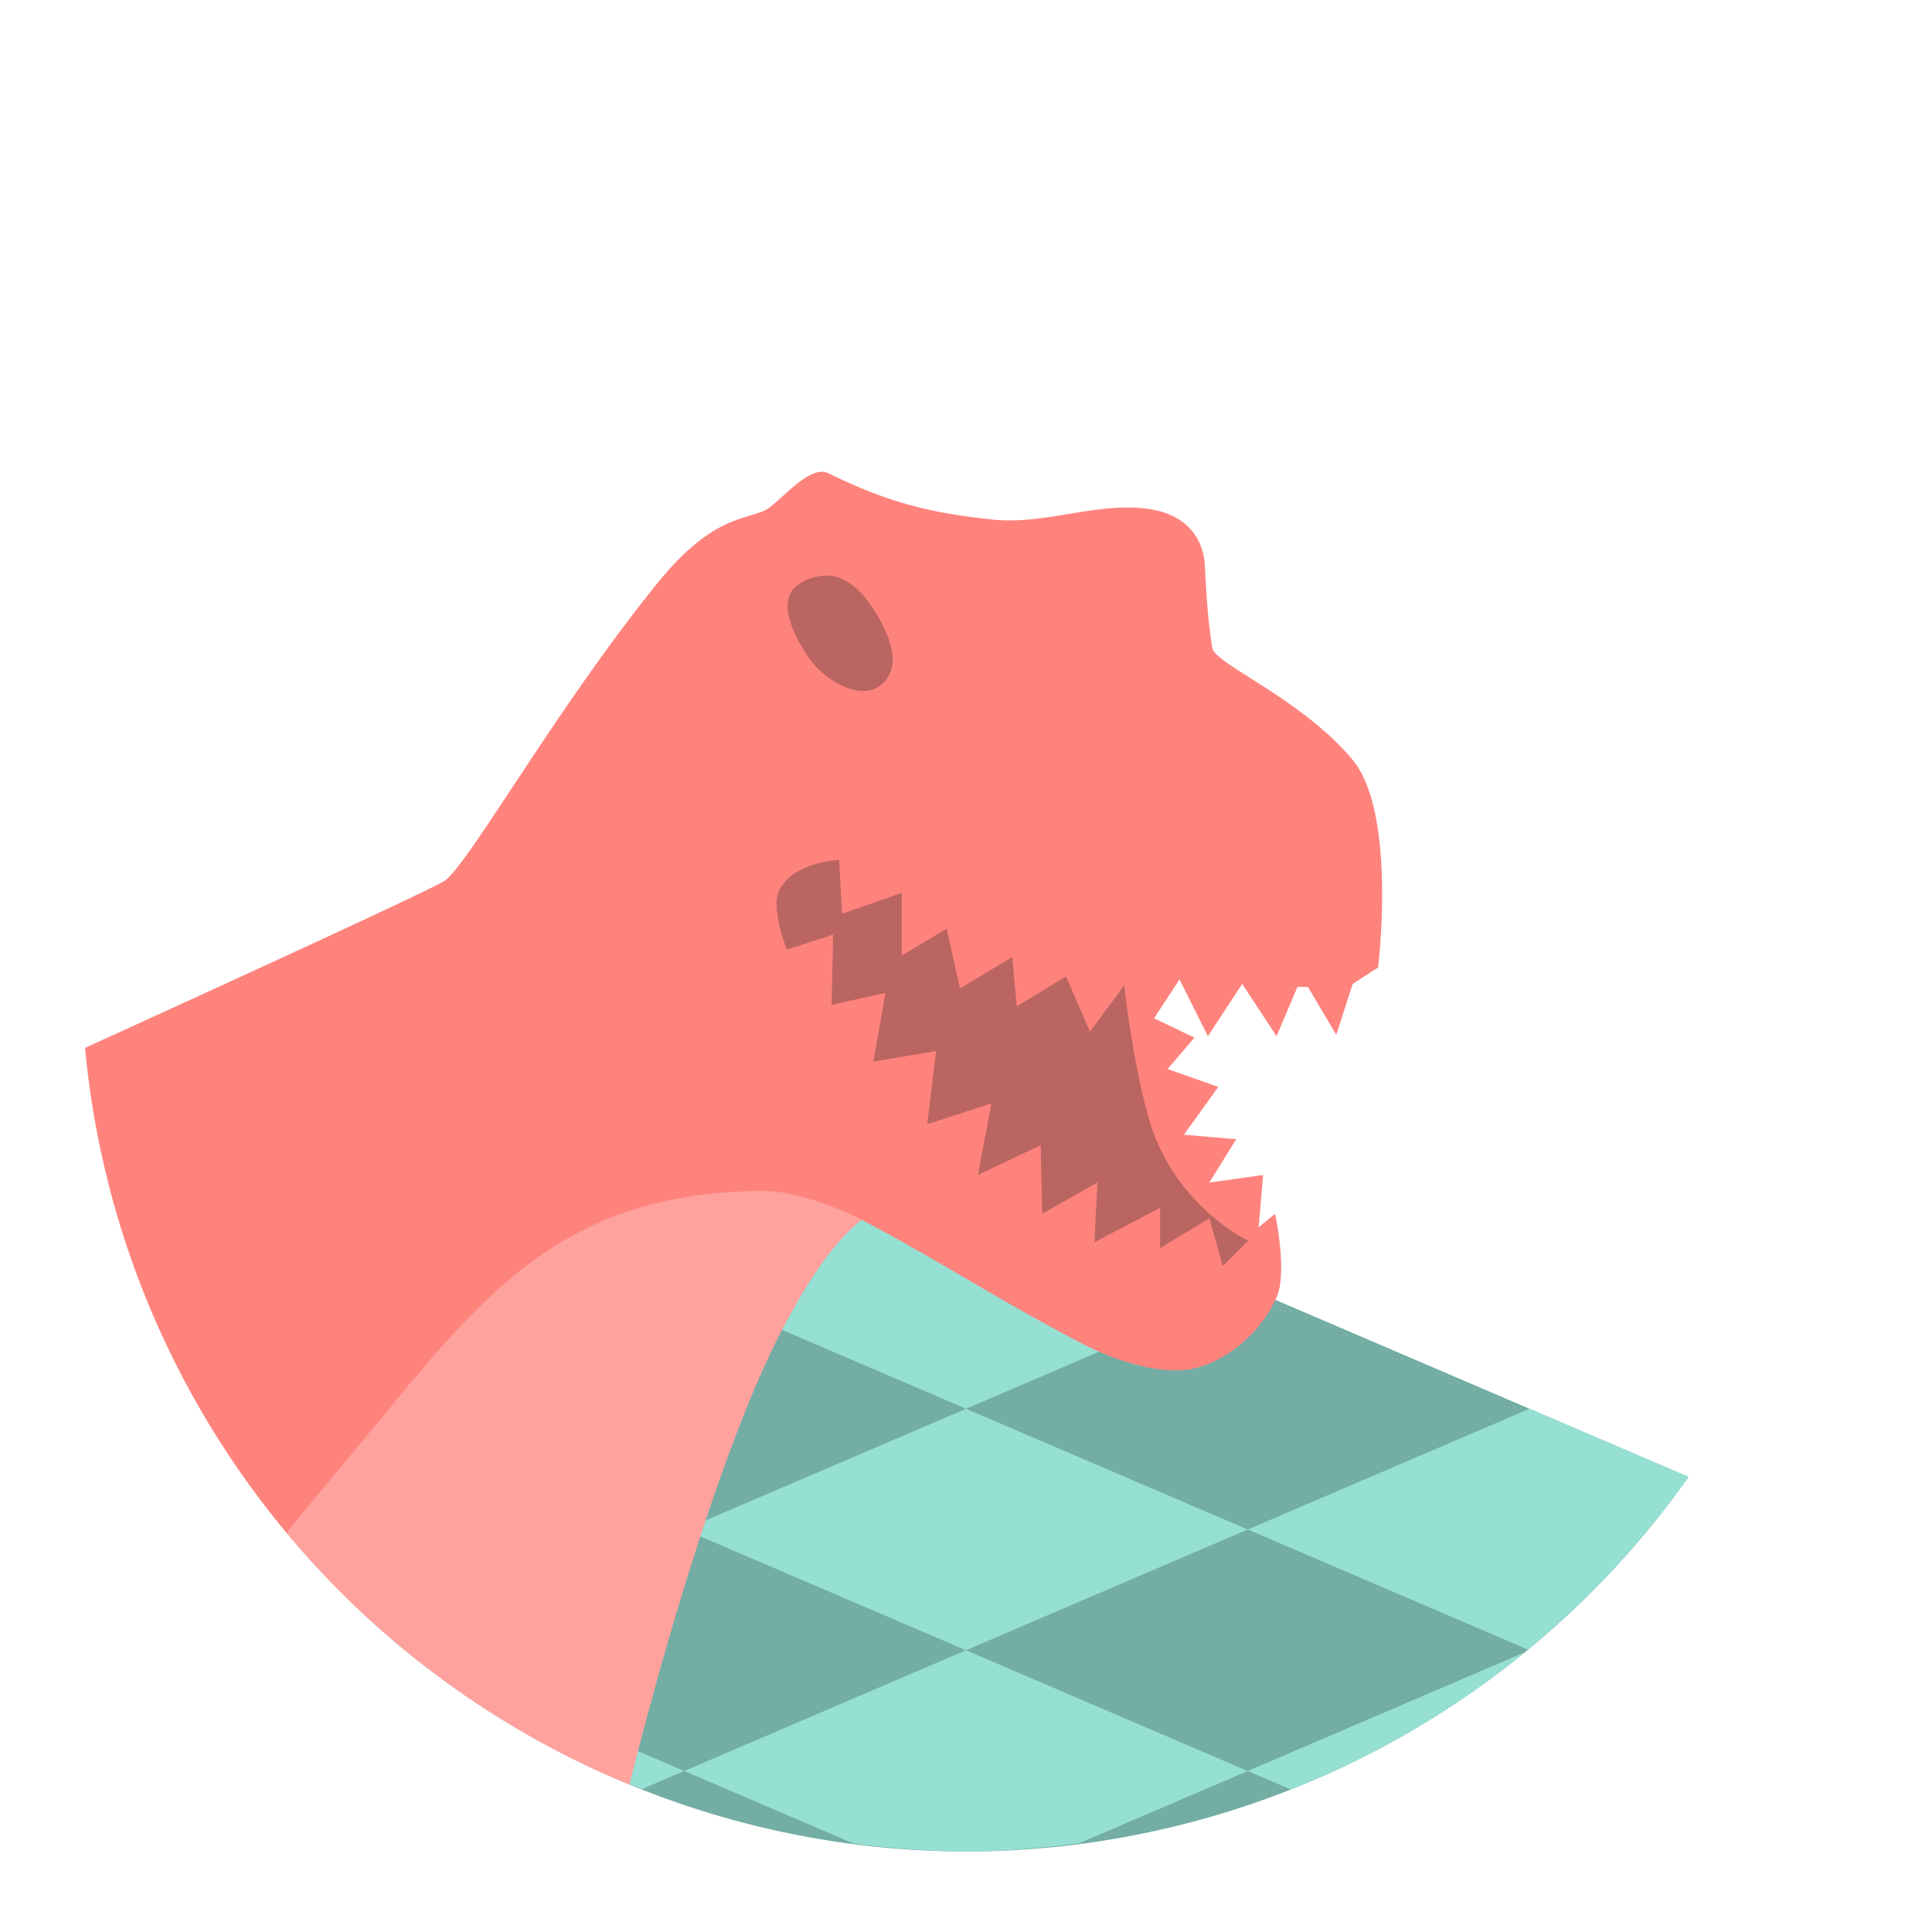 <svg xmlns="http://www.w3.org/2000/svg" width="192" height="192">
  <rect width="100%" height="100%" style="fill:#fff" />
  <path d="m96 116-71.756 30.752A88 88 0 0 0 96 184a88 88 0 0 0 71.805-37.227L96 116z" style="fill:#73ada4" />
  <path
    d="m96 116-28 12 28 12 28-12-28-12zm0 24-28 12 28 12 28-12-28-12zm28 12 27.842 11.932a88 88 0 0 0 15.963-17.158L152 140.001l-28 12zm-28 12-28 12 16.783 7.193A88 88 0 0 0 96 184a88 88 0 0 0 11.281-.834L124 176l-28-12zm28 12 4.291 1.838a88 88 0 0 0 23.248-13.641L124 176zm-56 0-27.494-11.783a88 88 0 0 0 23.283 13.588l4.21-1.805zm0-24-28-12-15.756 6.752A88 88 0 0 0 40.14 163.94l27.859-11.939z"
    style="fill:#96dfd3" />
  <path
    d="M81.562 46.889c-1.927.137-4.402 3.343-5.594 3.856-2.259.972-5.397.732-10.684 7.271-10.169 12.576-18.827 28.083-21.137 29.539-1.664 1.049-24.9 11.66-35.695 16.582a88 88 0 0 0 54.092 73.213c2.65-10.486 7.138-26.697 12.385-39.211 2.895-6.904 6.935-14.039 10.703-16.914 7.893 4.15 13.258 7.792 21.941 12.314 3.123 1.627 8.031 3.317 11.424 2.375 3.376-.938 6.457-3.767 7.865-6.975 1.114-2.536-.148-8.308-.148-8.308l-1.633 1.336.445-5.194-5.341.742 2.67-4.304-5.194-.444 3.414-4.75-5.045-1.779 2.67-3.115-4.006-1.93 2.524-3.857 2.818 5.639 3.412-5.194 3.414 5.194 2.077-4.897h1.039l2.818 4.748 1.633-5.045 2.521-1.633s1.897-15.29-2.521-20.625c-5.011-6.05-13.673-9.521-13.947-11.127-.396-2.314-.608-5.235-.742-8.162-.115-2.492-1.608-5.052-5.49-5.638-5.147-.778-10.405 1.589-15.58 1.039-5.73-.61-10.098-1.52-16.32-4.6a1.503 1.503 0 0 0-.788-.146z"
    style="fill:#ff837d" />
  <path
    d="M78.195 94.368s-1.667-4.17-.742-5.935c1.489-2.84 5.935-2.968 5.935-2.968l.297 5.342 5.935-2.077v6.231l4.451-2.67 1.336 5.935 5.193-3.116.445 4.896 4.897-2.967 2.374 5.49 3.412-4.6s.867 7.992 2.523 13.502c2.547 8.476 9.793 11.87 9.793 11.87l-2.523 2.523-1.335-4.749-4.897 2.968v-4.006l-6.528 3.412.296-5.935-5.49 3.116-.148-6.825-6.232 2.967 1.336-7.122-6.38 2.078.89-7.27-6.232 1.038 1.187-6.826-5.342 1.187.149-6.973zM80.42 65.434c-1.433-2.082-3.616-6.027-.742-7.567s5.09-.277 6.825 2.226c1.737 2.502 3.304 5.934 1.187 7.863-2.116 1.93-5.837-.44-7.27-2.522z"
    style="fill:#ba6561" />
  <path
    d="M75.541 118.35c-20.841.271-28.302 11.435-40.498 26.019a1190.19 1190.19 0 0 0-6.568 7.945 88.01 88.01 0 0 0 34.07 25.037c2.649-10.486 7.137-26.697 12.385-39.21 2.895-6.905 6.934-14.04 10.703-16.915 0 0-5.508-2.936-10.091-2.876z"
    style="fill:#fff;opacity:.25" />
</svg>
